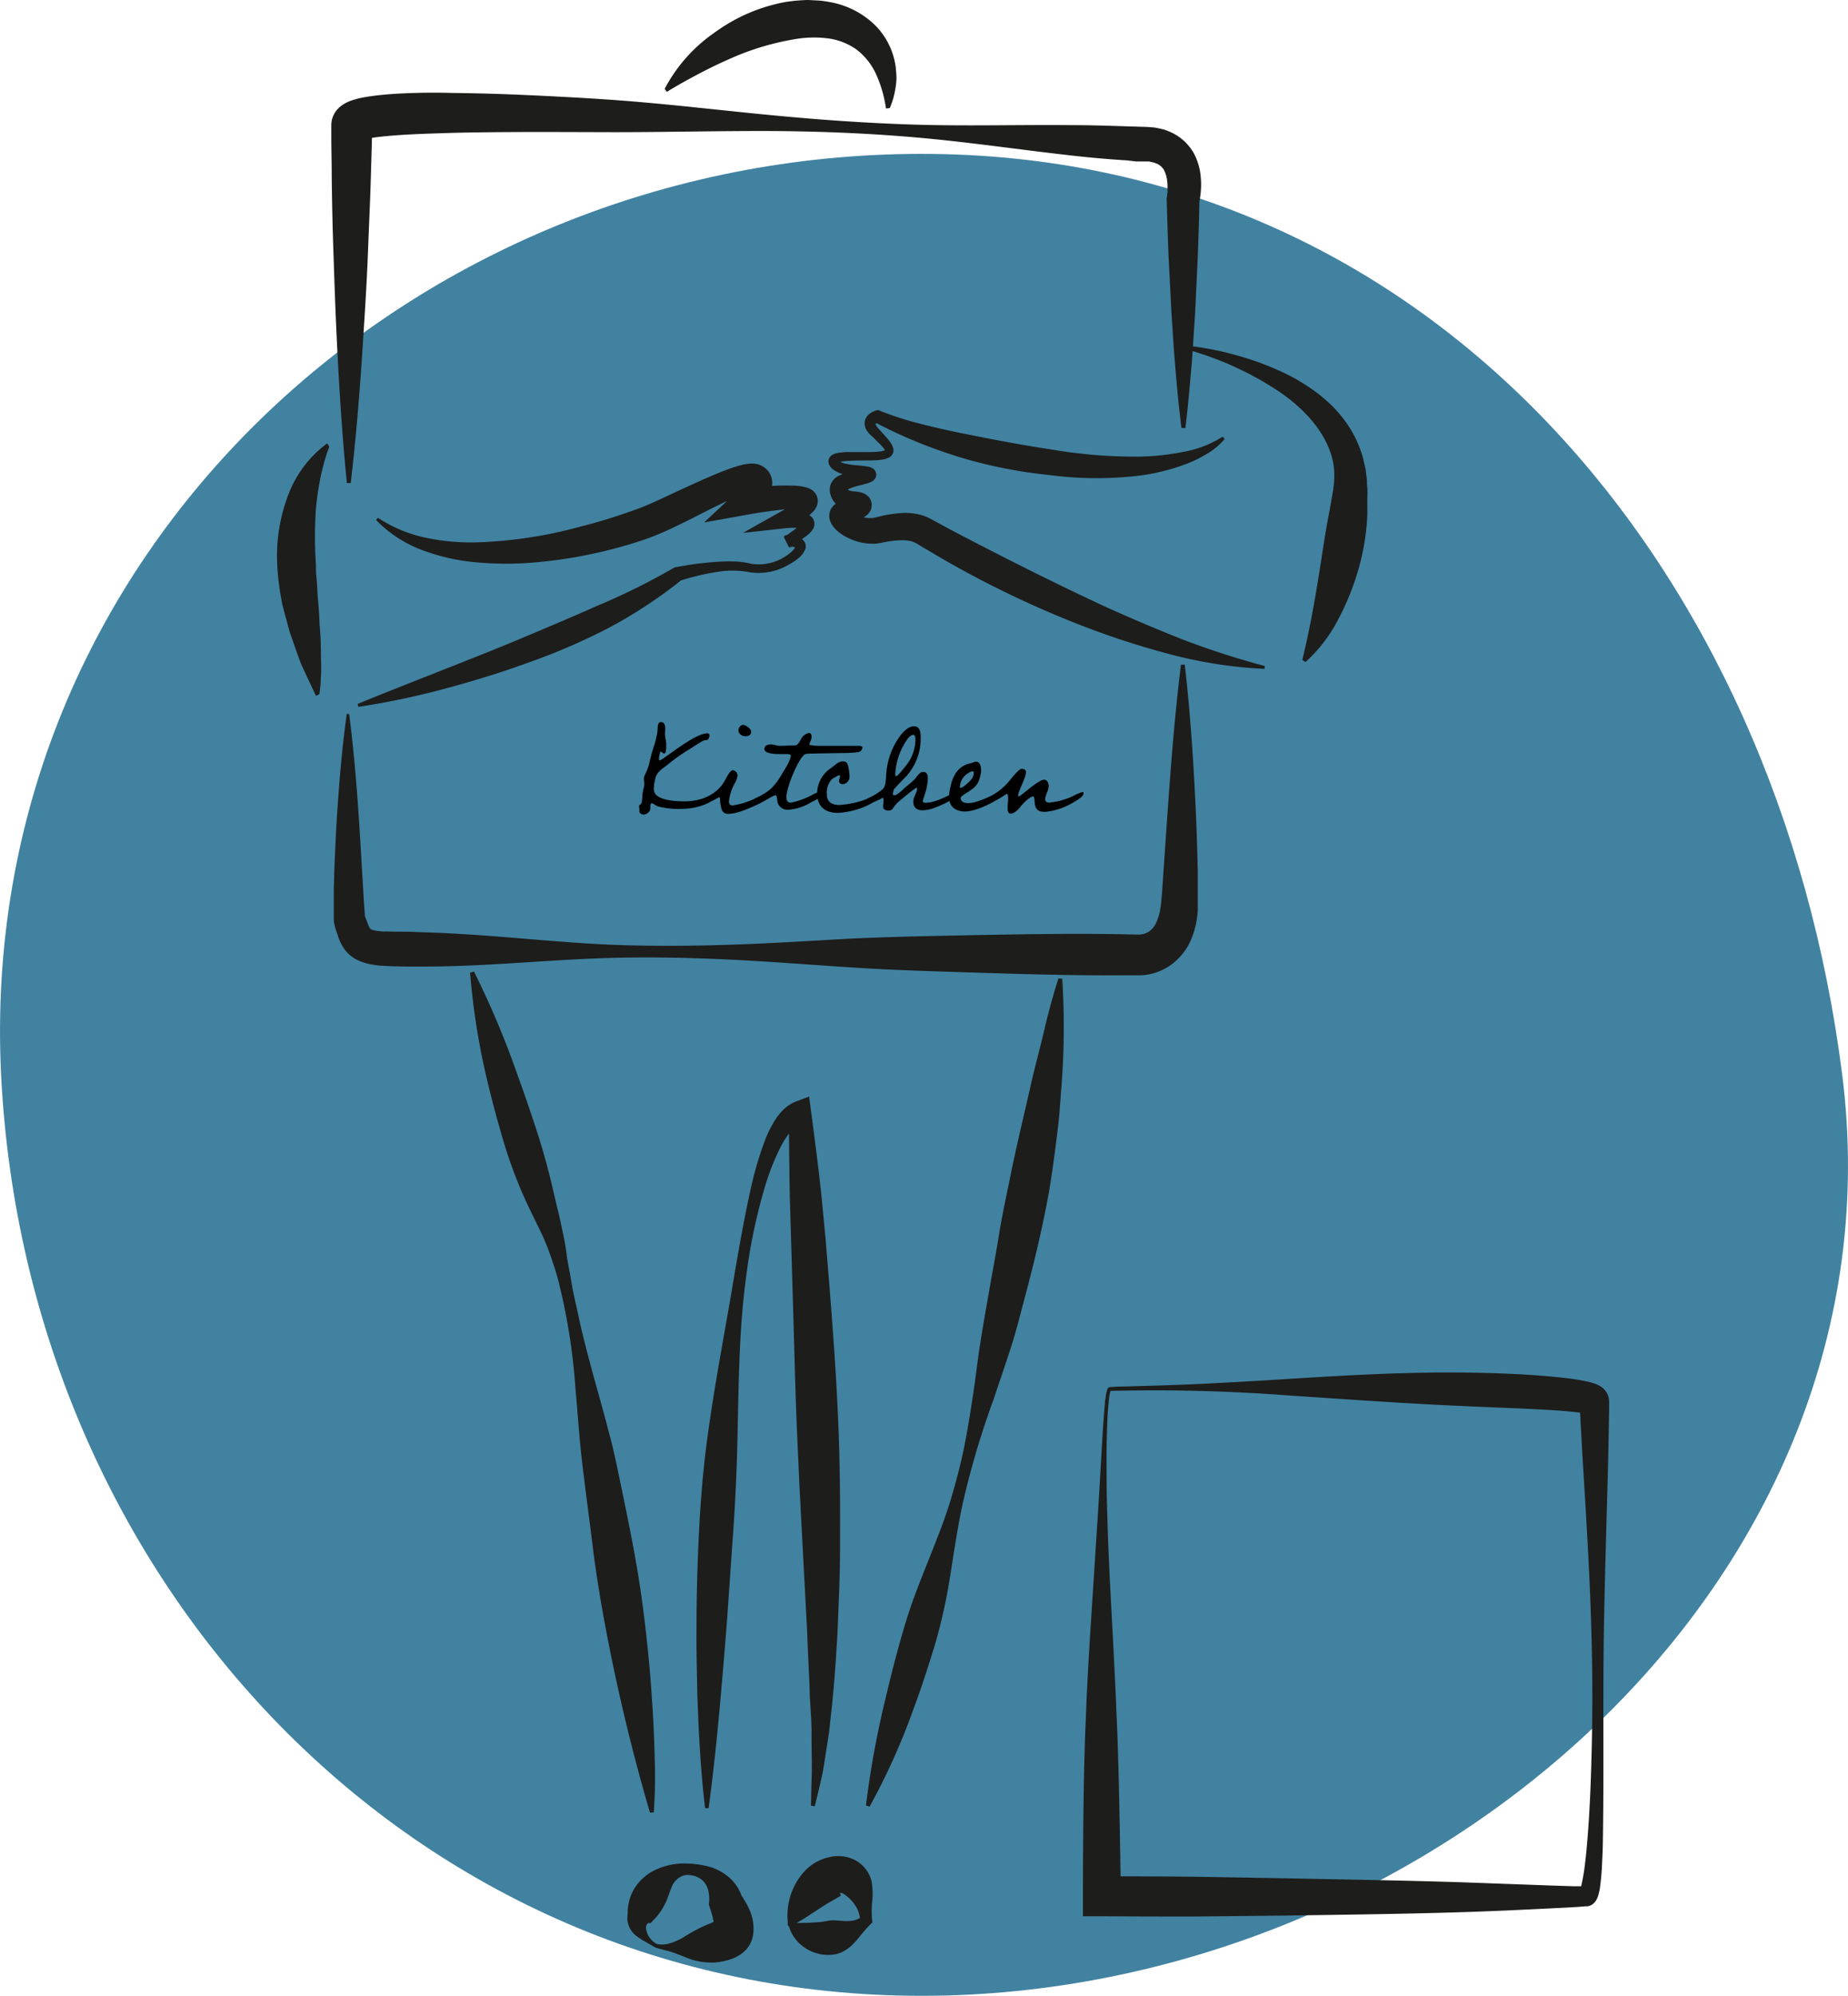 <svg xmlns="http://www.w3.org/2000/svg" viewBox="0 0 402.5 434.5"><path d="M340.85,213c13.91,109.86-89.77,200.5-200.5,200.5s-195-89.9-200.5-200.5C-65.76,99.43,29.62,12.5,140.35,12.5S326.83,102.23,340.85,213Z" transform="translate(60.39 21)" style="fill:#4182a1"/><path d="M196.93,72.15q-.77-6.23-1.27-12.46c-.38-4.15-.61-8.3-.9-12.45l-.63-12.45q-.25-6.24-.41-12.46v-.16l.09-.65c0-.09.06-.43.09-.68s0-.54,0-.8a10.39,10.39,0,0,0-.07-1.58,6.68,6.68,0,0,0-.74-2.51,3.42,3.42,0,0,0-1.45-1.29,4.87,4.87,0,0,1-.53-.21,3.3,3.3,0,0,0-.62-.15c-.22-.06-.44-.11-.67-.15H187.1l-2.1-.24c-1.41-.08-2.82-.18-4.22-.3-2.8-.22-5.59-.5-8.37-.82C161.21,11.52,150.1,9.87,139,8.91s-22.4-1.39-33.59-1.39S83,7.8,71.82,7.77s-22.34-.11-33.41.15c-5.5.17-11.11.31-16.24.88-.62.08-1.25.16-1.8.27A12.38,12.38,0,0,0,19,9.38c-.07,0-.14.09.25-.19A1.54,1.54,0,0,0,19.47,9l.24-.24a3.68,3.68,0,0,0,.61-1,3.91,3.91,0,0,0,.31-1.47v2.2c-.05,2.8-.15,5.61-.23,8.41-.15,5.61-.43,11.22-.64,16.83S19.21,45,18.85,50.57C18.17,61.78,17.31,73,16,84.17h-.84c-1.11-11.2-1.79-22.38-2.3-33.55-.26-5.59-.44-11.18-.63-16.76s-.31-11.17-.37-16.76c0-2.79-.09-5.58-.09-8.38V6.2a5.19,5.19,0,0,1,1.32-3.39,5.66,5.66,0,0,1,.42-.43l.4-.33A8.1,8.1,0,0,1,16,.94,17.15,17.15,0,0,1,18.73.22c.82-.16,1.58-.27,2.35-.37,3-.38,5.88-.52,8.76-.61s5.7-.08,8.53,0c5.66.06,11.28.24,16.9.5S66.5.3,72.1.68c11.2.77,22.35,2.1,33.51,3.2s22.32,1.93,33.52,2.26,22.43,0,33.63.1c2.8,0,5.6.06,8.39.14l8.4.26,1.33.1a11,11,0,0,1,1.39.27,8.41,8.41,0,0,1,1.39.38c.48.19,1,.4,1.41.61a11,11,0,0,1,4.56,4.37,13.45,13.45,0,0,1,1.53,5.51,16.37,16.37,0,0,1,0,2.62,11.13,11.13,0,0,1-.14,1.28,13.09,13.09,0,0,1-.25,1.39l.09-.81q-.13,6.24-.37,12.46l-.59,12.46c-.28,4.15-.51,8.31-.87,12.46s-.73,8.3-1.24,12.46Z" transform="translate(60.39 21)" style="fill:#1d1d1b"/><path d="M15.65,134.41c1.57,12,2.22,24,2.93,36l.26,4.45.15,2.19.09,1v.61a.89.89,0,0,0,0-.23l0-.11v.12l.11.28.21.56.39,1a3.84,3.84,0,0,0,.53,1l.29.12a6,6,0,0,0,1.32.29c.26,0,.6.06.9.09s.68,0,1,0l2.1.05c1.49,0,3,0,4.48.09,3,.08,6,.2,9,.38,12,.67,24,2.12,36,2.47s24,0,36-.67c6-.31,12-.73,18-.95s12-.36,18-.48c12-.23,24-.49,36-.29l4.31.09a4.26,4.26,0,0,0,1-.16,4,4,0,0,0,1-.41,4.74,4.74,0,0,0,1.57-1.73,11.77,11.77,0,0,0,1-3c0-.29.09-.54.13-.85l.11-1,.19-2.17.3-4.44.62-9c.84-12,1.7-24,3.18-36h.84c1.37,12,2.09,24,2.57,36.06.1,3,.2,6,.26,9v8.24a11.18,11.18,0,0,1-.12,1.39,18.37,18.37,0,0,1-1.53,5.58,13.17,13.17,0,0,1-4.19,5.08,12.54,12.54,0,0,1-3.06,1.59,12.15,12.15,0,0,1-3.43.68h-4.7c-12,.06-24-.35-36-.73-6-.2-12-.39-18-.72s-12-.8-18-1.19c-12-.86-24-1.4-36-1.21s-24,1.4-36,1.81q-4.5.15-9,.14c-1.51,0-3,0-4.53-.06a22,22,0,0,1-2.4-.09l-1.22-.06c-.45-.06-.86-.09-1.34-.18a12.45,12.45,0,0,1-3-.81,7.71,7.71,0,0,1-3.29-2.52,10.62,10.62,0,0,1-1.48-3l-.38-1.12-.17-.51-.08-.24v-.15l-.1-.38a6.91,6.91,0,0,1-.16-.79V175c0-1.52,0-3,.07-4.55.06-3,.22-6,.36-9s.33-6,.56-9c.43-6,1-12,1.83-18Z" transform="translate(60.39 21)" style="fill:#1d1d1b"/><path d="M84.38-1.66A34.24,34.24,0,0,1,95.38-14,37.56,37.56,0,0,1,111-20.62c.77-.09,1.51-.2,2.3-.26s1.58-.11,2.37-.12l2.47.13c.83.08,1.7.22,2.53.38a18.78,18.78,0,0,1,9.62,5.06,15.84,15.84,0,0,1,4.43,9.2c.06.79.15,1.55.14,2.32a13.83,13.83,0,0,1-.24,2.24,17,17,0,0,1-1.21,4.19l-.83.1a27.09,27.09,0,0,0-2-7.11,14.19,14.19,0,0,0-4.33-5.66,13.76,13.76,0,0,0-6.63-2.53,24.42,24.42,0,0,0-7.29.28A57.44,57.44,0,0,0,98.14-8c-2.29,1-4.54,2.12-6.75,3.29S87-2.32,84.84-1Z" transform="translate(60.39 21)" style="fill:#1d1d1b"/><path d="M42.85,190.52a193.52,193.52,0,0,1,9.2,21.71q2,5.51,3.83,11.05c1.24,3.69,2.36,7.41,3.31,11.17.48,1.88.92,3.78,1.36,5.67s.92,3.71,1.33,5.72.88,4,1.11,6,.7,3.9,1,5.83.73,3.86,1.16,5.77.82,3.83,1.28,5.73q1.41,5.71,3,11.38L71,286.23c.54,1.89,1,3.79,1.52,5.7,1,3.8,1.74,7.64,2.55,11.48,1.58,7.67,3.16,15.34,4.24,23.1s1.87,15.54,2.36,23.38c.15,2,.24,3.92.33,5.89s.16,3.93.2,5.9A107.79,107.79,0,0,1,82,373.6h-.83a416.14,416.14,0,0,1-10.65-45.71c-.64-3.85-1.26-7.7-1.73-11.57s-1-7.74-1.48-11.62-1-7.73-1.36-11.63-.64-7.8-1-11.7a132.8,132.8,0,0,0-3.62-23.11c-.46-1.89-1.08-3.73-1.7-5.56a50.2,50.2,0,0,0-2.13-5.28c-1.68-3.5-3.54-7.11-5-10.76a104.73,104.73,0,0,1-3.8-11.16q-1.64-5.66-3-11.39A153.77,153.77,0,0,1,42,190.74Z" transform="translate(60.39 21)" style="fill:#1d1d1b"/><path d="M93.18,372.65c-.77-6.49-1.2-13-1.48-19.47l-.2-4.87-.1-4.86c-.06-3.25-.12-6.5-.09-9.74,0-6.49.16-13,.46-19.47s.77-13,1.55-19.42c1.6-12.92,4.17-25.72,6.29-38.53,1.11-6.41,2.22-12.81,3.68-19.21a73.89,73.89,0,0,1,2.84-9.56,23.89,23.89,0,0,1,2.33-4.73,10.5,10.5,0,0,1,.83-1.15,8.8,8.8,0,0,1,1-1.11,8.35,8.35,0,0,1,2.9-1.81l2.65-1,.41,3.13c.83,6.28,1.65,12.55,2.31,18.84l.9,9.44.77,9.44c1,12.6,1.91,25.22,2.21,37.87.06,3.16.12,6.33.13,9.49s0,6.33,0,9.5-.06,6.33-.17,9.5l-.38,9.5c-.37,6.35-.79,12.68-1.55,19l-.25,2.37c-.1.79-.24,1.58-.36,2.37l-.73,4.72c-.13.79-.25,1.57-.41,2.36l-.53,2.34-1.12,4.65-.83-.14.11-4.74.08-2.34v-2.36l-.06-4.71V355.6l-.08-2.36-.29-4.72c-.06-1.57-.07-3.13-.17-4.7-.14-3.15-.32-6.28-.41-9.42l-1-18.83c-.33-6.28-.68-12.56-.94-18.84-.64-12.56-.87-25.15-1.27-37.74l-.56-18.89c-.15-6.3-.15-12.61-.25-18.91l3.06,2.13a5.36,5.36,0,0,0-2.64,2,19.21,19.21,0,0,0-2.37,3.74,52.4,52.4,0,0,0-3.38,8.8,122.29,122.29,0,0,0-3.92,18.85c-1.75,12.78-1.64,25.77-2,38.65q-.29,9.68-1,19.32c-.47,6.44-.87,12.87-1.36,19.31-1.06,12.88-2.09,25.77-3.85,38.68Z" transform="translate(60.39 21)" style="fill:#1d1d1b"/><path d="M128.22,372.06a202.43,202.43,0,0,1,4.17-22.92c.89-3.76,1.81-7.5,2.83-11.21s2.09-7.41,3.41-11,2.79-7.21,4.22-10.82,2.83-7.22,3.92-10.92,2.09-7.42,2.85-11.21,1.36-7.61,1.94-11.43,1-7.68,1.61-11.49,1.28-7.6,1.94-11.39,1.39-7.56,2-11.35,1.37-7.56,2.17-11.32c1.47-7.52,3.31-15,5-22.49.86-3.75,1.9-7.48,2.77-11.24s1.9-7.51,3.09-11.27l.83.09a166.28,166.28,0,0,1-.17,23.41l-.44,5.83c-.16,2-.42,3.87-.66,5.8-.48,3.86-1,7.71-1.65,11.54-1.4,7.64-3.19,15.2-5.21,22.7-1,3.75-1.91,7.51-3.12,11.21s-2.47,7.37-3.7,11.05a187,187,0,0,0-6.63,22.25c-.84,3.78-1.46,7.61-2.08,11.45s-1.14,7.71-2,11.5a108.46,108.46,0,0,1-3,11.22c-1.15,3.7-2.38,7.37-3.74,11A143.91,143.91,0,0,1,129,372.32Z" transform="translate(60.39 21)" style="fill:#1d1d1b"/><path d="M11.33,76.23c-.22.66-.48,1.26-.65,1.91A16.45,16.45,0,0,0,10.12,80c-.17.59-.3,1.2-.44,1.76a16.57,16.57,0,0,0-.36,1.7,61.22,61.22,0,0,0-.9,6.32,87.11,87.11,0,0,0,0,12.09,23.28,23.28,0,0,0,.15,3.12c.06,1.07.18,2.13.19,3.21.17,2.17.4,4.4.45,6.72.24,2.3.29,4.7.31,7.22,0,1.25.09,2.51,0,3.85l-.1,2c-.09.71-.12,1.39-.25,2.13l-.75.36-3.13-6.69c-.91-2.29-1.67-4.64-2.51-7-.37-1.18-.64-2.39-1-3.58l-.46-1.8a12.44,12.44,0,0,1-.4-1.81A54.06,54.06,0,0,1,0,102.16,37.21,37.21,0,0,1,2.11,87.52a24.84,24.84,0,0,1,8.77-12Z" transform="translate(60.39 21)" style="fill:#1d1d1b"/><path d="M198.27,54.27a65,65,0,0,1,11.24,2.25,60.9,60.9,0,0,1,10.84,4.19,41.94,41.94,0,0,1,5.1,3.09,32.39,32.39,0,0,1,4.66,3.94,27,27,0,0,1,3.84,5,25.58,25.58,0,0,1,2.54,6l.36,1.59a9.8,9.8,0,0,1,.28,1.62l.21,1.63c0,.54,0,1.08.08,1.63.06,1.14,0,2.05,0,3l0,2.92a51.46,51.46,0,0,1-1.87,11.57,55.9,55.9,0,0,1-4.4,11,32.58,32.58,0,0,1-7.21,9.44l-.69-.48c1.84-7.45,3-14.56,4.13-21.71.53-3.58,1.09-7.13,1.8-10.71l.47-2.69c.15-.89.35-1.85.41-2.59a17.17,17.17,0,0,0,0-4.75c-1-6.28-5.83-11.85-11.75-15.89a70.09,70.09,0,0,0-20.08-9.21Z" transform="translate(60.39 21)" style="fill:#1d1d1b"/><path d="M82.37,403l-2.07-1.2a15.52,15.52,0,0,1-2.21-1.44,4.89,4.89,0,0,1-1.77-3,3.78,3.78,0,0,1-.06-1.06c0-.34.1-.81.07-.93a6.21,6.21,0,0,1,.08-1.21,9.76,9.76,0,0,1,1.81-4.67A10.78,10.78,0,0,1,82.53,386a14.76,14.76,0,0,1,5.47-1.3,20.84,20.84,0,0,1,2.62.07l1.25.16,1.28.24a11.46,11.46,0,0,1,5.18,2.48,9.83,9.83,0,0,1,2,2.36,10.63,10.63,0,0,1,.68,1.4q.15.36.27.75a5.74,5.74,0,0,1,.21,1l-.56-1.72c.28.39.42.59.61.89s.34.55.5.83a15.18,15.18,0,0,1,.89,1.81,10,10,0,0,1,.76,4.82,8.06,8.06,0,0,1-.33,1.55,6,6,0,0,1-.76,1.49c-.14.19-.28.38-.43.56l-.39.39a8.21,8.21,0,0,1-2.58,1.6,14,14,0,0,1-3.78.86A14.37,14.37,0,0,1,88.67,405c-1.07-.4-2.12-.84-3.15-1.14S83.51,403.34,82.37,403Zm.33-.77a5.82,5.82,0,0,0,2.84-.17,13.21,13.21,0,0,0,2.88-1.27A35.67,35.67,0,0,1,93.63,398a18.6,18.6,0,0,0,2-.87c.19-.09.31-.24,0,0l-.12.13a2.56,2.56,0,0,0-.2.26,3.6,3.6,0,0,0-.4.84v.08A2.92,2.92,0,0,0,95,397.3a8.37,8.37,0,0,0-.18-1l-.15-.53c0-.14-.09-.28-.13-.43L94,393.62c.17-1.29.29-4.26-1.93-5.67-.27-.15-.56-.3-.85-.43a4.56,4.56,0,0,0-1-.26,7.45,7.45,0,0,0-.95-.07,3.86,3.86,0,0,0-.9.16,4.19,4.19,0,0,0-2.49,2.55c-.5,1.15-.81,2.34-1.36,3.45a13.59,13.59,0,0,1-2.25,3.32c-.25.27-.52.56-.81.85s-.19.11-.29.13h-.27c-.36.08-.63.57-.59,1.22a4.52,4.52,0,0,0,2.37,3.35Z" transform="translate(60.39 21)" style="fill:#1d1d1b"/><path d="M112,397.9a.34.34,0,0,0,0-.24h1.27l1.22-.05a20.86,20.86,0,0,0,2.15-.07,20.12,20.12,0,0,0,3.1-.33,6.22,6.22,0,0,1,1.55-.14c.61,0,1.29.09,2,.13a8.46,8.46,0,0,0,2.19-.1,4.39,4.39,0,0,0,1.85-.84l-.37.94A6.48,6.48,0,0,0,126,394a8.58,8.58,0,0,0-2.17-2.36c-.73-.56-1.33-.69-1.26-.43s.15.25.17.34a.26.26,0,0,1,0,.13,1.85,1.85,0,0,1-.33.21c-.86.58-2.42,1.33-4.16,2.51l-2.83,1.84c-.51.33-1,.66-1.6,1-.28.17-.56.34-.86.5s-.29.17-.46.25l-.24.12-.11.06A.23.23,0,0,0,112,397.9Zm-.81.19a.68.68,0,0,1,0-.4.38.38,0,0,0,0-.15v-.27a5,5,0,0,1-.06-.54,9.37,9.37,0,0,1,0-1.06,13.06,13.06,0,0,1,.19-2.07,14,14,0,0,1,1.27-3.92,13.56,13.56,0,0,1,2.52-3.58,10.42,10.42,0,0,1,4.3-2.58c.46-.12.91-.23,1.36-.32a8.78,8.78,0,0,1,1.7-.11,7.62,7.62,0,0,1,3.61,1,7.14,7.14,0,0,1,2.41,2.29,6.82,6.82,0,0,1,1,2.45,16.67,16.67,0,0,1,.06,4.35,22.15,22.15,0,0,0,0,3.82l.06.52-.43.43c-.66.67-1.17,1.25-1.75,1.94s-1.12,1.43-1.79,2.11a8.55,8.55,0,0,1-2.24,1.77,6.54,6.54,0,0,1-2.9.81,9.19,9.19,0,0,1-5.83-1.7,9,9,0,0,1-2-2,7.07,7.07,0,0,1-.73-1.21c-.1-.22-.2-.44-.29-.66l-.12-.36-.06-.18v-.09a.72.72,0,0,1-.31-.29Z" transform="translate(60.39 21)" style="fill:#1d1d1b"/><path d="M17.48,132.26c5.85-2.41,11.72-4.69,17.55-7s11.66-4.59,17.43-7,11.49-4.83,17.15-7.34a145.06,145.06,0,0,0,16.63-8.22l.34-.2h.16A69.15,69.15,0,0,1,95,101.37a38.92,38.92,0,0,1,4.18-.14,15.22,15.22,0,0,1,2.12.15,10.09,10.09,0,0,1,1.08.17l1,.21a10.49,10.49,0,0,0,7.1-1.51,9.9,9.9,0,0,0,1.48-1.09,3.35,3.35,0,0,0,.89-1.12v.09a.68.68,0,0,0,.07.2h0v0a1.37,1.37,0,0,0-.44-.28,1.46,1.46,0,0,0-.51,0,1.78,1.78,0,0,0-.5.14l-1.14-2.27a26.38,26.38,0,0,0,2.24-1.56,10.1,10.1,0,0,0,1-.84,4.36,4.36,0,0,0,.35-.4c.09-.11.14-.25.09-.16a.7.7,0,0,0-.06.45c.07.34.11.41.22.53s.09.1.07.1h-.1a4.81,4.81,0,0,0-1-.13,16.74,16.74,0,0,0-2.55.1l-9.15,1,8.24-4.64a17,17,0,0,0,3.66-2.56.83.83,0,0,0,.16-.21s-.06,0-.17.35a1.51,1.51,0,0,0,0,.79,1.62,1.62,0,0,0,.4.71,1.56,1.56,0,0,0,.28.23.41.41,0,0,0,.11.07h0q-.41,0-.81,0h-1.11c-1.55.08-3.2.31-4.84.52s-3.31.48-4.91.77l-9.49,1.7L100.2,86a10.28,10.28,0,0,0,1.5-1.66,2.12,2.12,0,0,0,.28-.51.17.17,0,0,0,0,.1.92.92,0,0,0,0,.33,1.5,1.5,0,0,0,.11.55,2,2,0,0,0,.29.52c.18.17.18.21.28.29l.14.08.29.14c.42.13.42.09.39.11a5.35,5.35,0,0,0-.79.19,22.88,22.88,0,0,0-2.39.89c-3.37,1.44-6.82,3.23-10.29,5-1.75.85-3.5,1.73-5.34,2.56a53.82,53.82,0,0,1-5.73,2.22,102.31,102.31,0,0,1-23.56,4.69,71.31,71.31,0,0,1-12.05-.08,44.39,44.39,0,0,1-11.81-2.68,27.28,27.28,0,0,1-10-6.53l.41-.48a30.21,30.21,0,0,0,10.43,4.34,47.61,47.61,0,0,0,11.17,1,96.43,96.43,0,0,0,22.33-3.38c3.67-.93,7.31-2,10.85-3.28a52.18,52.18,0,0,0,5.12-2c1.72-.77,3.46-1.58,5.21-2.41,3.55-1.61,7.06-3.3,10.92-4.76a30.79,30.79,0,0,1,3.13-1,10.35,10.35,0,0,1,2.07-.31,4.62,4.62,0,0,1,1.84.26c.21.08.42.17.62.27s.29.19.43.3a4,4,0,0,1,.83.76,3.87,3.87,0,0,1,.66,1.15,4.1,4.1,0,0,1,.26,1.25,5.35,5.35,0,0,1-.08,1.06,6.47,6.47,0,0,1-1.39,2.81,16.42,16.42,0,0,1-2.53,2.54l-2.22-5c1.76-.2,3.47-.36,5.22-.48a47.6,47.6,0,0,1,5.34-.12,8.07,8.07,0,0,1,1.45.09,9.15,9.15,0,0,1,1.72.32c.21.07.43.15.63.24l.4.22a3.06,3.06,0,0,1,.53.42,2.89,2.89,0,0,1,.79,2.67,3.61,3.61,0,0,1-.75,1.47,6,6,0,0,1-.71.71,14,14,0,0,1-2.53,1.62c-.83.42-1.62.79-2.5,1.15l-.9-3.59a18.77,18.77,0,0,1,3.18.25,7.89,7.89,0,0,1,1.79.48,5.77,5.77,0,0,1,.55.29,3.28,3.28,0,0,1,.64.53,2.32,2.32,0,0,1,.55,1.16,2.26,2.26,0,0,1-.16,1.15,3.71,3.71,0,0,1-.71,1,6.47,6.47,0,0,1-.67.61c-.44.35-.87.64-1.3.92-.87.56-1.72,1-2.63,1.5l-1.13-2.28a4.12,4.12,0,0,1,1.47-.27,3.69,3.69,0,0,1,1.47.31,3.49,3.49,0,0,1,1.21.88l.12.13.16.21a1.68,1.68,0,0,1,.26.65,1.94,1.94,0,0,1-.11,1.09,4.94,4.94,0,0,1-1.62,2,12.68,12.68,0,0,1-1.86,1.22,12.91,12.91,0,0,1-8.48,1.72,20.16,20.16,0,0,0-7.74,0,50.77,50.77,0,0,0-7.69,1.89l.5-.24A102.5,102.5,0,0,1,72,115.79a136.45,136.45,0,0,1-17.54,7.54c-6,2.19-12,4-18.16,5.66a170.6,170.6,0,0,1-18.6,3.89Z" transform="translate(60.39 21)" style="fill:#1d1d1b"/><path d="M206.33,74.59a14.79,14.79,0,0,1-3.92,3.25,26.64,26.64,0,0,1-4.56,2.21A45.14,45.14,0,0,1,188,82.52a78.75,78.75,0,0,1-20-.12,103.75,103.75,0,0,1-19.42-3.88c-3.17-1-6.3-2.09-9.36-3.36a98.31,98.31,0,0,1-9.07-4.24L131,71a2.32,2.32,0,0,0-.58.19c-.13.1-.09,0-.11,0a.63.63,0,0,0,.14.44,3,3,0,0,0,.25.37,4.12,4.12,0,0,0,.33.4l1.59,1.77a12.52,12.52,0,0,1,.81,1,4,4,0,0,1,.72,1.39l.05.25v.32a1.45,1.45,0,0,1-.16.65,1.81,1.81,0,0,1-.81.83,4.3,4.3,0,0,1-1.45.45,20.53,20.53,0,0,1-2.48.18c-1.61,0-3.18,0-4.72.09a10.43,10.43,0,0,0-2.15.25,1.63,1.63,0,0,0-.37.13c-.09,0-.07.09,0-.07s.06-.49.08-.44a.57.57,0,0,0,.11.11A4.28,4.28,0,0,0,124,80a20.76,20.76,0,0,0,2.22.3c.78.09,1.52.11,2.48.29a2.75,2.75,0,0,1,.41.11,2.29,2.29,0,0,1,.65.31,2.75,2.75,0,0,1,.26.22,1.91,1.91,0,0,1,.32.51,1.65,1.65,0,0,1,.11.73,1.67,1.67,0,0,1-.47,1,1.71,1.71,0,0,1-.25.22l-.33.2a8.39,8.39,0,0,1-1.46.5c-.8.21-1.54.38-2.23.6a5.52,5.52,0,0,0-1.65.72c-.16.12-.13.21,0,0s0-.43.14-.24.21.26.58.37a3.1,3.1,0,0,0,.74.13,7.67,7.67,0,0,1,1.25.16,3.88,3.88,0,0,1,.49.11l.29.09.42.2a3,3,0,0,1,1,.84,3.3,3.3,0,0,1,.36.73,2.34,2.34,0,0,1,.14.87,3.39,3.39,0,0,1-.18,1,4,4,0,0,1-.39.67,3.47,3.47,0,0,1-.25.29.69.69,0,0,1-.18.16c-.11.1-.23.19-.35.28a6.27,6.27,0,0,1-1,.51c-.54.21-.95.32-1.33.44l-1,.32a.94.94,0,0,0-.22.12h0a1.27,1.27,0,0,0,.25-.21,1.3,1.3,0,0,0,.18-.23,1.78,1.78,0,0,0,.21-.44,2,2,0,0,0,.09-.91c-.1-.37-.08-.32-.11-.4s0-.07,0-.08h0s.14.1.31.21a5.51,5.51,0,0,0,.67.38,8.39,8.39,0,0,0,1.62.56,6,6,0,0,0,1.58.14h.33l.29-.06,1.17-.28a26.61,26.61,0,0,1,5.25-.77,13.13,13.13,0,0,1,3,.25,9.91,9.91,0,0,1,1.59.45,6.19,6.19,0,0,1,.8.34l.71.36,4.09,2.22c11,5.78,22.19,11.41,33.49,16.68,5.67,2.56,11.39,5,17.21,7.29A180.3,180.3,0,0,0,215.09,124l-.08.62a99,99,0,0,1-18.91-2.76,179.31,179.31,0,0,1-18.26-5.67,217.76,217.76,0,0,1-34.41-16.38c-1.38-.81-2.75-1.61-4.12-2.46L139,97.2a2.44,2.44,0,0,0-.28-.14,3.68,3.68,0,0,0-.66-.23,7.29,7.29,0,0,0-1.67-.22,20.26,20.26,0,0,0-4.11.42l-1.13.21-.88.13h-.85a11.52,11.52,0,0,1-3.09-.48,13.62,13.62,0,0,1-2.75-1.17,9,9,0,0,1-1.32-.9,6.41,6.41,0,0,1-1.35-1.45,3.56,3.56,0,0,1-.34-.6,3.35,3.35,0,0,1-.19-2.45,2.94,2.94,0,0,1,.7-1.16,2.78,2.78,0,0,1,.7-.58,2.94,2.94,0,0,1,.55-.3,5.33,5.33,0,0,1,.87-.32c.49-.14.94-.24,1.31-.31s.74-.15.94-.21.16,0,.07,0a1.84,1.84,0,0,0-.7,1.46,1.76,1.76,0,0,0,.85,1.51.44.44,0,0,0,.16.06h-.07c-.07,0-.62-.15-1.08-.26a8.23,8.23,0,0,1-1.52-.51,5.09,5.09,0,0,1-1.62-1.13,4.57,4.57,0,0,1-1-1.75,3.48,3.48,0,0,1,.06-2.54,3.72,3.72,0,0,1,1.57-1.64,9.31,9.31,0,0,1,2.76-.9c.84-.15,1.66-.25,2.39-.35a4.25,4.25,0,0,0,.82-.14s-.06,0-.08.06l-.14.12a1.51,1.51,0,0,0-.18.26,1.28,1.28,0,0,0-.06,1.08,1.17,1.17,0,0,0,.24.38l.15.13c.16.1.14.07.12.06l-.16-.06c-.58-.17-1.41-.3-2.18-.45s-1.59-.32-2.42-.56A6.28,6.28,0,0,1,120.8,81a2.68,2.68,0,0,1-.59-.83,1.71,1.71,0,0,1,.08-1.57,2,2,0,0,1,1-.76,3.9,3.9,0,0,1,.76-.22,15.45,15.45,0,0,1,2.54-.21h4.73a15,15,0,0,0,2.22-.16,3.11,3.11,0,0,0,.79-.23h.06s0,0,0,0v.09h0a2.13,2.13,0,0,0-.42-.65c-.23-.28-.47-.55-.73-.81L129.57,74a6.91,6.91,0,0,1-.57-.51,4.41,4.41,0,0,1-.47-.58,3,3,0,0,1-.61-1.75,2.58,2.58,0,0,1,1-2,4.32,4.32,0,0,1,1.55-.8l.36-.11.53.22a70.87,70.87,0,0,0,9.11,2.89c3.11.79,6.24,1.5,9.38,2.11,6.28,1.27,12.56,2.45,18.91,3.41a108,108,0,0,0,19,1.53,52.88,52.88,0,0,0,9.39-1,23.85,23.85,0,0,0,8.76-3.34Z" transform="translate(60.39 21)" style="fill:#1d1d1b"/><path d="M181.23,281c1.72-.15,3.3-.15,5-.2l4.9-.14c3.26-.1,6.53-.22,9.79-.37q9.8-.48,19.6-1.11c13.07-.82,26.15-1.55,39.26-1.35,6.57.11,13.11.36,19.76,1.06,1.67.18,3.33.38,5.11.74.45.09.9.19,1.4.32.25.07.51.14.8.24a7.35,7.35,0,0,1,1.08.47,3.91,3.91,0,0,1,1.31,1.08,3.86,3.86,0,0,1,.78,1.71,4,4,0,0,1,.06.69V286l-.19,10.38c-.35,13.86-.84,27.71-1,41.55s.06,27.68-.17,41.6c0,1.75-.1,3.49-.18,5.26a52,52,0,0,1-.49,5.42,12,12,0,0,1-.38,1.57,4.18,4.18,0,0,1-.57,1.16,3.31,3.31,0,0,1-.39.44,2.42,2.42,0,0,1-.36.27,2,2,0,0,1-.46.23,2.31,2.31,0,0,1-.52.12h-.25c-.87.07-1.8.15-2.59.19l-4.92.26c-6.55.33-13.08.64-19.61.84-13.06.41-26.13.55-39.19.75l-19.59.2q-9.79,0-19.59-.06h-4.15v-4.33c0-9.23.07-18.45.26-27.68l.19-6.92.29-6.91c.17-4.62.46-9.23.72-13.84l1.78-27.65c.31-4.61.55-9.22.82-13.83.14-2.3.26-4.6.43-6.91.09-1.15.17-2.3.29-3.46,0-.58.12-1.15.21-1.73a4,4,0,0,1,.16-.89,3.47,3.47,0,0,1,.13-.46,1.19,1.19,0,0,1,.11-.26A.63.63,0,0,1,181.23,281Zm.13.81c.17,0,.13-.1.13,0a.31.31,0,0,0-.06.13,2,2,0,0,1-.09.37c0,.13-.1.54-.14.81-.08.56-.13,1.13-.18,1.7-.1,1.14-.17,2.28-.22,3.43-.09,2.3-.16,4.6-.18,6.9,0,4.6,0,9.21.17,13.82.23,9.21.79,18.42,1.27,27.63.22,4.61.49,9.22.66,13.82l.29,6.91.21,6.9c.24,9.21.38,18.43.52,27.63l-4.15-4.38q9.79,0,19.59.09l19.58.33c13.06.27,26.12.47,39.17.88l19.57.71,4.87.16h2.51a1.54,1.54,0,0,0-.37.09,1.26,1.26,0,0,0-.33.16l-.23.17a.91.91,0,0,0-.18.21c-.12.19,0,.09,0,0a6.13,6.13,0,0,0,.29-.92,46.88,46.88,0,0,0,.8-4.86c.21-1.68.36-3.39.5-5.1.56-6.84.8-13.76.95-20.66s.16-13.82,0-20.73c-.27-13.83-1.16-27.64-2-41.46l-.58-10.36-.07-1.31v-.17a3.35,3.35,0,0,0,.28.88,3.13,3.13,0,0,0,.58.82,2.69,2.69,0,0,0,.32.27l.15.1c.11.06,0,0-.07,0l-.38-.09c-.3-.06-.64-.12-1-.17-1.45-.19-3-.32-4.62-.44-6.36-.43-12.88-.62-19.37-.92-13-.54-26-1.48-39.08-2.35a386.59,386.59,0,0,0-39.11-1Z" transform="translate(60.39 21)" style="fill:#1d1d1b"/><path d="M93.74,153.88a13.51,13.51,0,0,1-5.84,1.21,16.87,16.87,0,0,1-5-.54c-.51-.17-1-.64-1.29-.67s-.37.4-.37.74v.47c0,.64-.85,1.25-1.46,1.25-.3,0-.91-.27-.91-.64v-.44c0-.14-.07-.47-.07-.71,0-.44.4-.27.57-.84a8.69,8.69,0,0,0,.14-1.25,7.53,7.53,0,0,1,.3-1.89,4,4,0,0,0,.14-.91c0-.38-.1-.71-.1-1.09a2.4,2.4,0,0,1,.23-.91,11.89,11.89,0,0,0,.88-2.23,46.5,46.5,0,0,1,1.28-4.62c.17-.64.34-1.29.48-2,.06-.41.1-.78.13-1.18s0-1.29.58-1.42h.23c.71,0,.85.88.85,1.42,0,.37-.07.75-.07,1.12,0,.64.2,1.28.27,2v.84c0,.3,0,1.45-.44,1.45-.23,0-.6-.4-.77-.4s-.37,1.35-.37,1.62c0,.1,0,.27.16.27.68,0,7.53-5.88,10.34-5.88.27,0,.5.1.5.41v.2c-.13.54-.27.88-.84.88a1.1,1.1,0,0,0-.47.1c-.81.41-2.13,1.28-2.91,1.79a39.89,39.89,0,0,0-4.56,3.17c-1.14,1-2.66,1.69-3,3.25a9.9,9.9,0,0,0-.33,2.16,1.85,1.85,0,0,0,.54,1.48c1.21,1.12,4,1.35,5.6,1.35a12.71,12.71,0,0,0,5.58-1,13,13,0,0,1,2.22-1c.14,0,.21.24.21.37C96.28,152.59,94.35,153.52,93.74,153.88Z" transform="translate(60.39 21)"/><path d="M105.16,153.88c-1.76.84-4.9,2.29-6.79,2.29a1.46,1.46,0,0,1-1.49-.71,7.61,7.61,0,0,1-.44-2.26c0-.1,0-.64-.17-.64s-1.89,1.18-3.07,1.18c-.2,0-.84-.07-.84-.37a.61.61,0,0,1,.23-.41c.17-.13,1.12-.53,1.39-.67a10.37,10.37,0,0,0,2-1.42,8,8,0,0,0,1.63-2.19c.27-.44,1-2,1.62-2a1.14,1.14,0,0,1,1,1.18,4.25,4.25,0,0,1-.64,1.76,10.39,10.39,0,0,0-1.21,3.84c0,.61.2.88.84.88a17.13,17.13,0,0,0,4.59-1.38c.54-.2,3.38-1.59,3.69-1.59.16,0,.2.27.2.37C107.69,152.63,105.8,153.52,105.16,153.88ZM102,139.29c-.72,0-1.56-.48-1.56-1.25,0-.54.41-1.22,1-1.22s1.79.81,1.79,1.52S102.52,139.29,102,139.29Z" transform="translate(60.39 21)"/><path d="M127.07,142.52c-.37.44-3.58.41-5.54.44l-5,.1a6.74,6.74,0,0,0-1.42.1.86.86,0,0,0-.4.21c-1.49,1.38-3.82,7.16-3.82,9.18,0,.64.21,1.19.92,1.19a2,2,0,0,0,.43-.07,17.79,17.79,0,0,0,4.29-1.62,6.71,6.71,0,0,1,1.73-.71c.2,0,.23.13.23.3,0,1.08-1.42,1.62-2.19,2a10.67,10.67,0,0,1-5.2,1.65,2.21,2.21,0,0,1-2.2-2,4.87,4.87,0,0,0-.17-1,.19.19,0,0,0-.2-.14c-.71,0-2.4,1.52-3.92,1.52-.2,0-.84-.07-.84-.37a.61.61,0,0,1,.23-.41c.17-.13,1-.53,1.29-.67a13.85,13.85,0,0,0,2.13-1.42,14.06,14.06,0,0,0,2.6-3.48c.5-.74,1.82-2.87,1.82-3.81,0-.27-.44-.34-.85-.34h-1.28c-1.31,0-3.61-.07-3.61-1.11,0-.78.78-1,1.42-1s1.15.31,2,.31c1.08,0,2.16-.1,3.24-.1.74,0,1.08-1.08,1.45-1.59a2.54,2.54,0,0,1,1.56-1.11c.51,0,.61.47.61.84,0,.64-.48,1.32-.48,1.65,0,.11.07.14.17.14a12.32,12.32,0,0,0,2.5.17h8c.27,0,.88,0,.88.41A1.49,1.49,0,0,1,127.07,142.52Z" transform="translate(60.39 21)"/><path d="M129.47,153.88a17.46,17.46,0,0,1-7.4,2.09c-2.77,0-4.49-1.42-4.49-4.29a6.67,6.67,0,0,1,3.14-5.54c.51-.37,1.52-1.38,2.33-1.38h.14a1.15,1.15,0,0,1,.74.2c.54.44.64,2.26.71,2.87v.24a1.61,1.61,0,0,1-1.52,1.65.72.72,0,0,1-.77-.67V149c0-.38.23-.68.23-1,0-.14-.07-.24-.2-.24a6.32,6.32,0,0,0-1,.51,2.94,2.94,0,0,0-.68.47,4.28,4.28,0,0,0-1,3.18c0,1.75,1.18,2.33,2.77,2.33a20.86,20.86,0,0,0,6.42-1.49,25.15,25.15,0,0,1,2.87-1.25c.17,0,.2.24.2.37C132,152.59,130.07,153.52,129.47,153.88Z" transform="translate(60.39 21)"/><path d="M142.37,155.13a8.09,8.09,0,0,1-1.83.27c-1.25,0-2-.58-2-1.9,0-1,.81-2,.81-2.73,0-.07,0-.3-.14-.3a34.51,34.51,0,0,0-3.1,2.43,7.71,7.71,0,0,0-2.06,2.16,1.12,1.12,0,0,1-1,.4c-.51,0-1.11-.27-1.11-.87,0-.34.1-.68.1-1v-.27c0-.27,0-.64-.2-.64a8.25,8.25,0,0,1-2.91,1.11c-.2,0-.84-.07-.84-.37a.61.61,0,0,1,.23-.41c.17-.13,1-.53,1.29-.67a15.17,15.17,0,0,0,2.13-1.42c.8-.64.77-1.89.87-2.87a15.84,15.84,0,0,1,2.43-7.94c.68-1.11,2.13-3,3.62-3s1.48,1.63,1.48,2.67A12.21,12.21,0,0,1,137,148c-.33.33-2.56,2.6-2.73,2.9-.07.1,0,.17-.07.27a5.55,5.55,0,0,0-.13.71c0,.2.17.24.33.24h.28a9,9,0,0,0,1.89-1.52l1.15-.95c.4-.34.77-.68,1.14-1.05s1-1.55,1.79-1.55,1.05.57,1.05,1.32a12,12,0,0,1-.34,2.46c-.1.54-.77,2.33-.77,2.6s.37.34.6.34c2.57,0,5.91-2.23,6.62-2.23.14,0,.21.24.21.37C148,153,143.45,154.82,142.37,155.13ZM138.45,139c-.51,0-1.08.71-1.32,1.08a14.66,14.66,0,0,0-2.53,7.4v.2c0,.07,0,.3.17.3.44,0,2-2.13,2.33-2.5A9.3,9.3,0,0,0,139,140.1c0-.37,0-1.15-.58-1.15Z" transform="translate(60.39 21)"/><path d="M157.15,152.76c-1.62,1.29-5.3,2.91-7.32,2.91s-3.52-1-3.52-3.14a9.76,9.76,0,0,1,.37-2.4,7.28,7.28,0,0,1,1.39-3.21,5,5,0,0,1,2.47-1.65,6.29,6.29,0,0,0,1.28-.38,1.34,1.34,0,0,1,.4-.06c.85,0,1.08,1.14,1.08,1.79a3.94,3.94,0,0,1-.13,1.08c-.47,2-.85,2.46-2.6,3.64-.31.21-1.72,1-1.72,1.39,0,.88.87,1.11,1.62,1.11a6.51,6.51,0,0,0,2.09-.4,28.41,28.41,0,0,0,2.94-1.15c.57-.24,1.11-.58,1.69-.81a2.16,2.16,0,0,1,.44-.1c.2,0,.3.1.3.27C157.93,152.09,157.46,152.52,157.15,152.76Zm-5.74-5.84a1.92,1.92,0,0,0-.91.4,3.63,3.63,0,0,0-1.82,3c0,.1,0,.2.13.2.58,0,2.16-1.52,2.47-2a2.85,2.85,0,0,0,.44-1.22c0-.21-.1-.38-.31-.38Z" transform="translate(60.39 21)"/><path d="M173.06,153.88a14.44,14.44,0,0,1-5.64,1.85,1.62,1.62,0,0,1-.44,0c-2.57,0-1.79-2.57-2.2-3.24a.18.18,0,0,0-.16-.1c-.71,0-2.34,1.68-2.74,2.22s-1.35,1.52-2.09,1.52-.71-.81-.71-1.31c0-.68.1-1.39.1-2.06,0-.17,0-.92-.27-.92s-2.43,1.86-4.09,1.86c-.2,0-.84-.07-.84-.37a.61.61,0,0,1,.23-.41c.17-.13,1.08-.57,1.36-.7a14.21,14.21,0,0,0,2.05-1.39,12.45,12.45,0,0,0,1.56-1.52c.47-.51,2.3-2.94,2.94-2.94.47,0,.94.17.94.71,0,1.32-1.69,4.12-1.69,5.1,0,0,0,.21.11.21.43,0,4.28-3.65,5.53-3.65.75,0,1,.81,1,1.41,0,1-.74,1.86-.74,2.84,0,.54.34.75.84.75a2.65,2.65,0,0,0,.48-.07,14.77,14.77,0,0,0,4.69-1.35,8.68,8.68,0,0,1,2.23-.92.59.59,0,0,1,.1.34C175.59,152.52,173.66,153.52,173.06,153.88Z" transform="translate(60.39 21)"/></svg>